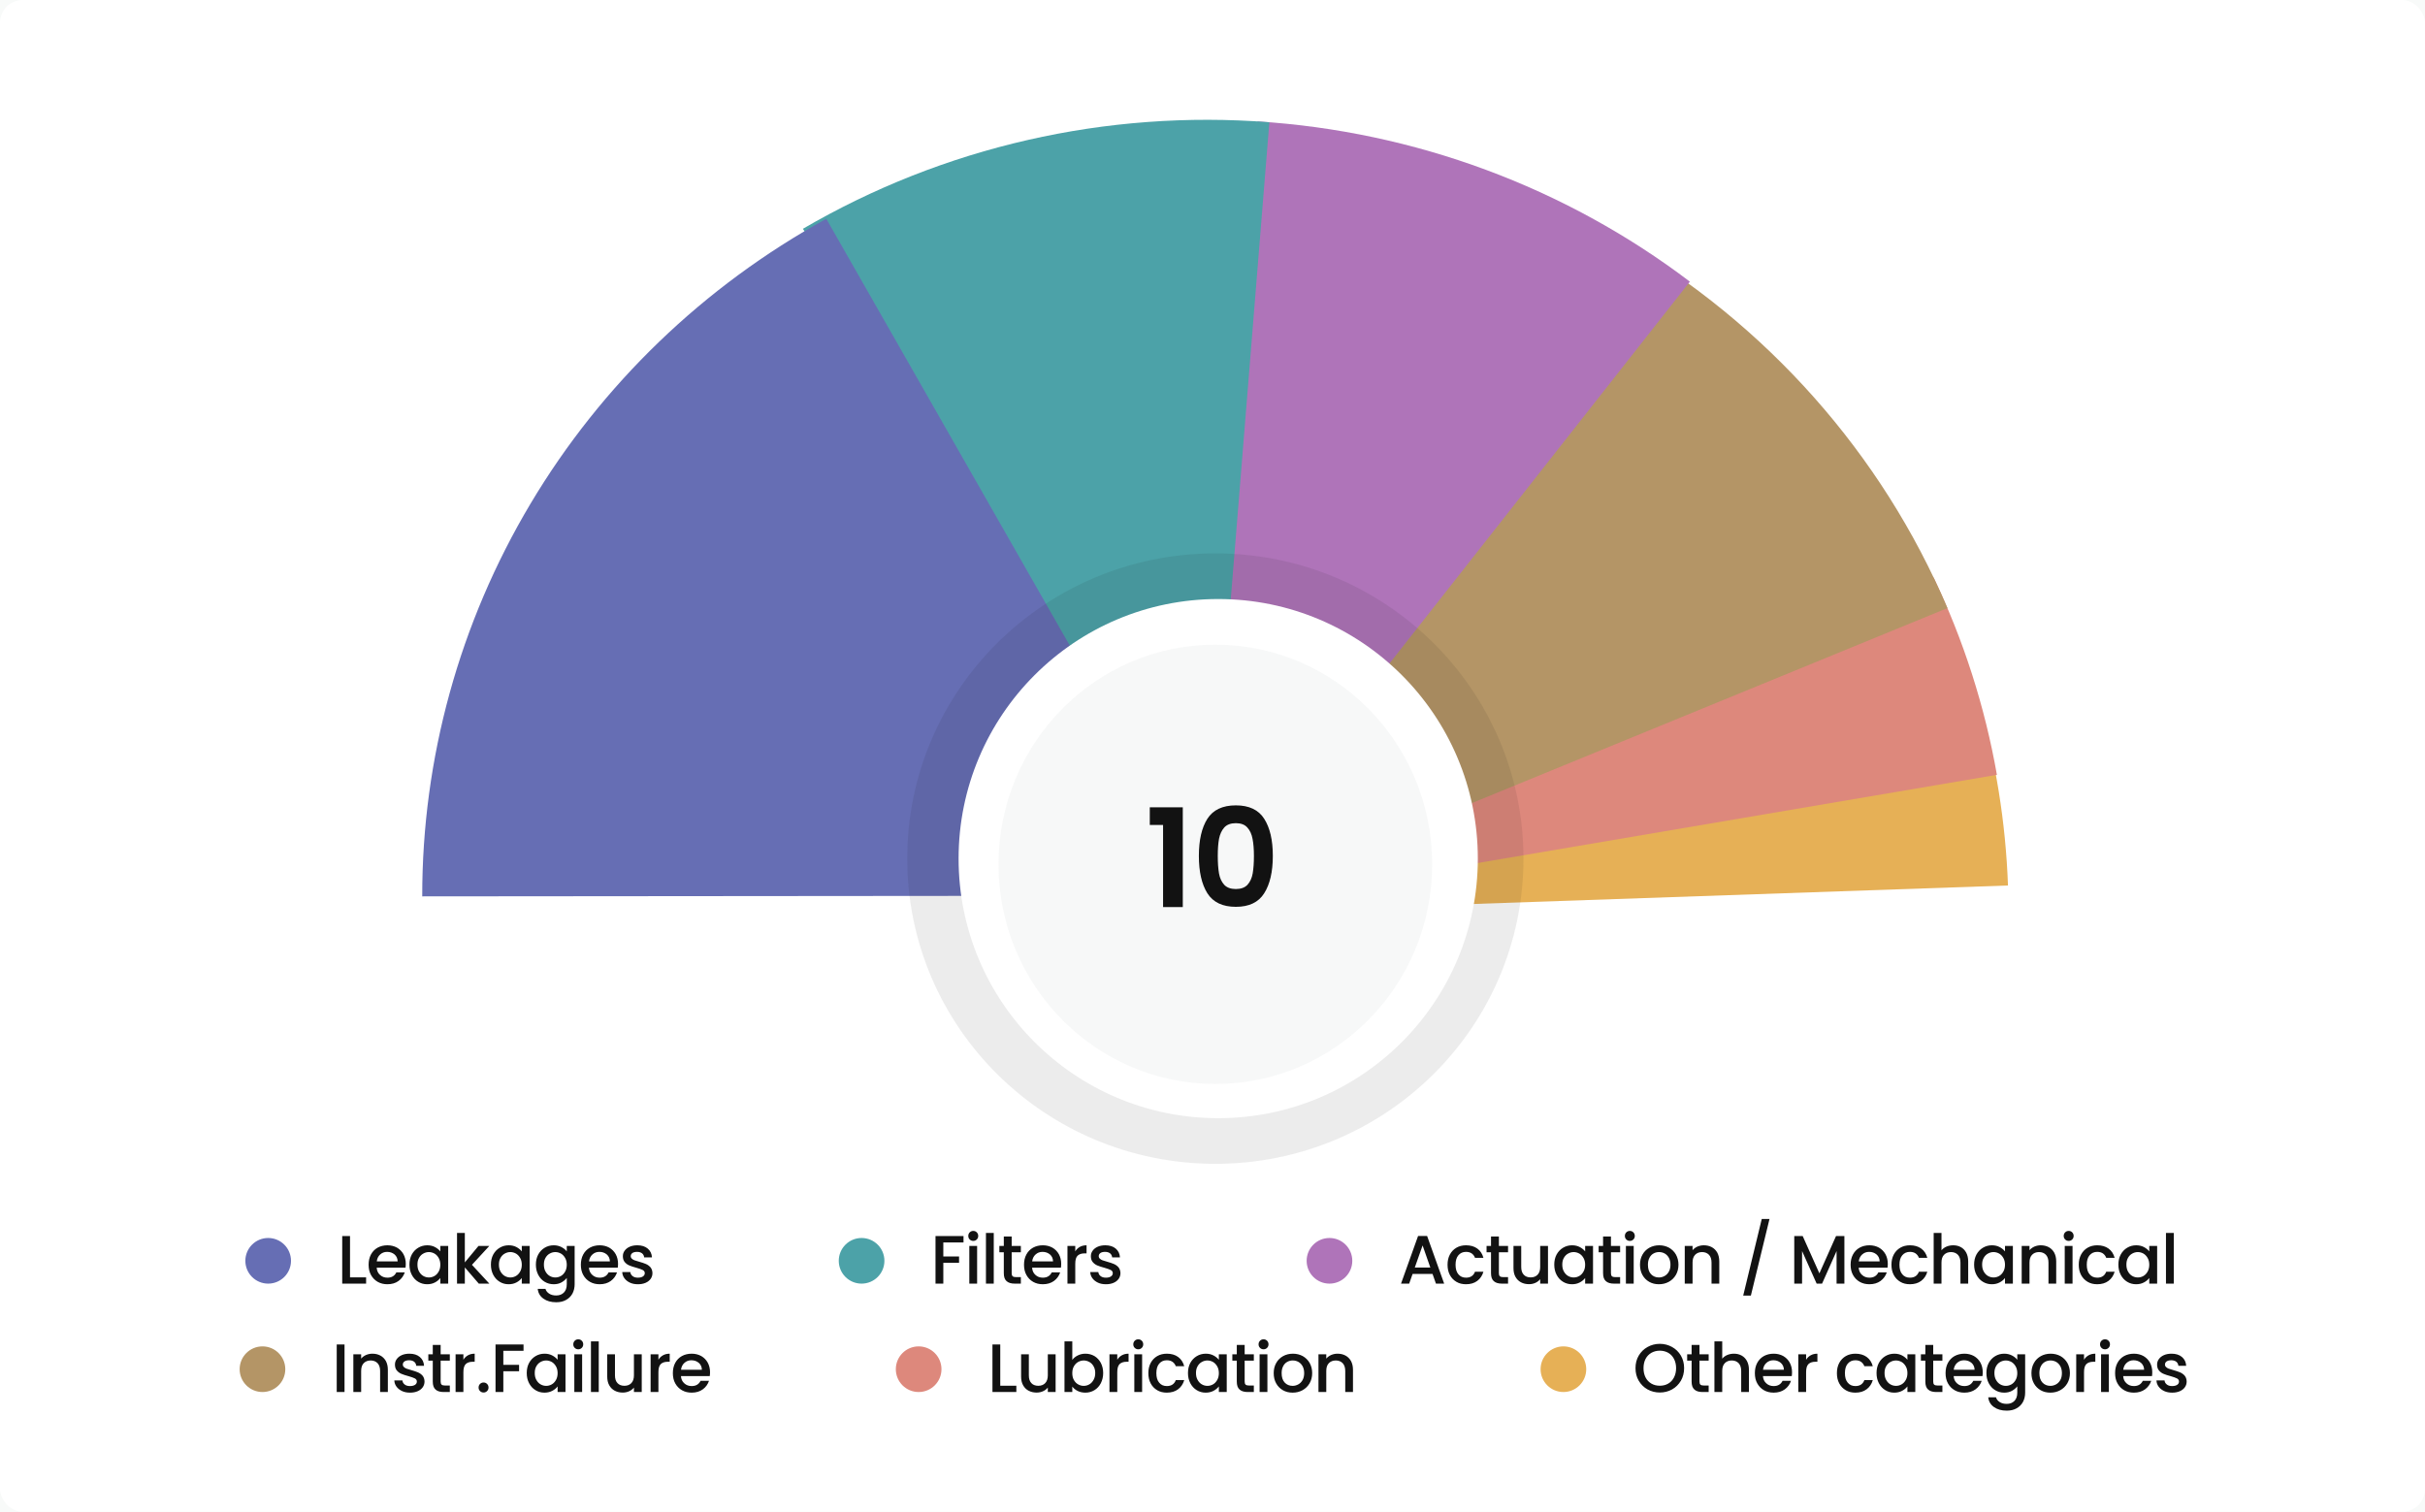 <svg width="425" height="265" viewBox="0 0 425 265" fill="none" xmlns="http://www.w3.org/2000/svg">
<rect width="425" height="265" fill="#F5F5F5"/>
<rect x="-13982" y="-3986" width="23840" height="13376" fill="#F8FAF9"/>
<rect width="425" height="265" rx="4" fill="white"/>
<circle cx="47" cy="221" r="4" fill="#666EB4"/>
<path d="M61.344 223.896H64.164V225H59.976V216.66H61.344V223.896ZM71.07 222.204H66.018C66.054 222.732 66.246 223.164 66.606 223.476C66.954 223.8 67.386 223.956 67.902 223.956C68.634 223.956 69.15 223.656 69.462 223.032H70.938C70.734 223.644 70.374 224.148 69.846 224.532C69.318 224.916 68.67 225.108 67.902 225.108C67.266 225.108 66.702 224.976 66.198 224.688C65.694 224.4 65.31 224.004 65.022 223.488C64.734 222.972 64.602 222.372 64.602 221.688C64.602 221.016 64.734 220.416 65.01 219.9C65.286 219.384 65.67 218.988 66.174 218.7C66.678 218.424 67.254 218.28 67.902 218.28C68.526 218.28 69.078 218.424 69.57 218.688C70.05 218.964 70.434 219.348 70.71 219.84C70.974 220.332 71.118 220.896 71.118 221.532C71.118 221.784 71.094 222.012 71.07 222.204ZM69.69 221.1C69.678 220.596 69.498 220.2 69.15 219.888C68.79 219.588 68.358 219.432 67.842 219.432C67.362 219.432 66.966 219.588 66.63 219.888C66.294 220.188 66.09 220.596 66.03 221.1H69.69ZM72.166 219.9C72.442 219.396 72.814 219 73.294 218.712C73.775 218.424 74.302 218.28 74.879 218.28C75.394 218.28 75.85 218.388 76.234 218.592C76.618 218.796 76.93 219.048 77.171 219.348V218.388H78.55V225H77.171V224.016C76.93 224.328 76.618 224.592 76.222 224.796C75.814 225.012 75.359 225.108 74.855 225.108C74.278 225.108 73.763 224.964 73.294 224.676C72.814 224.388 72.442 223.98 72.166 223.452C71.891 222.924 71.758 222.336 71.758 221.664C71.758 221.004 71.891 220.416 72.166 219.9ZM76.882 220.5C76.691 220.164 76.451 219.912 76.15 219.732C75.838 219.564 75.514 219.468 75.166 219.468C74.806 219.468 74.483 219.564 74.183 219.732C73.871 219.9 73.63 220.152 73.439 220.488C73.246 220.824 73.162 221.208 73.162 221.664C73.162 222.12 73.246 222.528 73.439 222.864C73.63 223.212 73.871 223.476 74.183 223.656C74.495 223.836 74.819 223.92 75.166 223.92C75.514 223.92 75.838 223.836 76.15 223.656C76.451 223.488 76.691 223.224 76.882 222.888C77.075 222.552 77.171 222.144 77.171 221.688C77.171 221.232 77.075 220.836 76.882 220.5ZM82.713 221.7L85.761 225H83.913L81.465 222.156V225H80.097V216.12H81.465V221.28L83.865 218.388H85.761L82.713 221.7ZM86.444 219.9C86.72 219.396 87.092 219 87.572 218.712C88.052 218.424 88.58 218.28 89.156 218.28C89.672 218.28 90.128 218.388 90.512 218.592C90.896 218.796 91.208 219.048 91.448 219.348V218.388H92.828V225H91.448V224.016C91.208 224.328 90.896 224.592 90.5 224.796C90.092 225.012 89.636 225.108 89.132 225.108C88.556 225.108 88.04 224.964 87.572 224.676C87.092 224.388 86.72 223.98 86.444 223.452C86.168 222.924 86.036 222.336 86.036 221.664C86.036 221.004 86.168 220.416 86.444 219.9ZM91.16 220.5C90.968 220.164 90.728 219.912 90.428 219.732C90.116 219.564 89.792 219.468 89.444 219.468C89.084 219.468 88.76 219.564 88.46 219.732C88.148 219.9 87.908 220.152 87.716 220.488C87.524 220.824 87.44 221.208 87.44 221.664C87.44 222.12 87.524 222.528 87.716 222.864C87.908 223.212 88.148 223.476 88.46 223.656C88.772 223.836 89.096 223.92 89.444 223.92C89.792 223.92 90.116 223.836 90.428 223.656C90.728 223.488 90.968 223.224 91.16 222.888C91.352 222.552 91.448 222.144 91.448 221.688C91.448 221.232 91.352 220.836 91.16 220.5ZM98.395 218.592C98.791 218.796 99.103 219.048 99.331 219.348V218.388H100.711V225.108C100.711 225.72 100.579 226.26 100.327 226.74C100.063 227.22 99.691 227.592 99.211 227.856C98.731 228.132 98.155 228.264 97.483 228.264C96.583 228.264 95.839 228.06 95.251 227.64C94.651 227.22 94.315 226.644 94.243 225.924H95.599C95.695 226.272 95.923 226.548 96.259 226.764C96.595 226.98 97.003 227.076 97.483 227.076C98.035 227.076 98.479 226.908 98.815 226.572C99.151 226.236 99.331 225.756 99.331 225.108V224.004C99.091 224.316 98.779 224.58 98.383 224.796C97.987 225.012 97.543 225.108 97.039 225.108C96.463 225.108 95.935 224.964 95.455 224.676C94.975 224.388 94.603 223.98 94.327 223.452C94.051 222.924 93.919 222.336 93.919 221.664C93.919 221.004 94.051 220.416 94.327 219.9C94.603 219.396 94.975 219 95.455 218.712C95.935 218.424 96.463 218.28 97.039 218.28C97.543 218.28 97.999 218.388 98.395 218.592ZM99.043 220.5C98.851 220.164 98.611 219.912 98.311 219.732C97.999 219.564 97.675 219.468 97.327 219.468C96.967 219.468 96.643 219.564 96.343 219.732C96.031 219.9 95.791 220.152 95.599 220.488C95.407 220.824 95.323 221.208 95.323 221.664C95.323 222.12 95.407 222.528 95.599 222.864C95.791 223.212 96.031 223.476 96.343 223.656C96.655 223.836 96.979 223.92 97.327 223.92C97.675 223.92 97.999 223.836 98.311 223.656C98.611 223.488 98.851 223.224 99.043 222.888C99.235 222.552 99.331 222.144 99.331 221.688C99.331 221.232 99.235 220.836 99.043 220.5ZM108.269 222.204H103.217C103.253 222.732 103.445 223.164 103.805 223.476C104.153 223.8 104.585 223.956 105.101 223.956C105.833 223.956 106.349 223.656 106.661 223.032H108.137C107.933 223.644 107.573 224.148 107.045 224.532C106.517 224.916 105.869 225.108 105.101 225.108C104.465 225.108 103.901 224.976 103.397 224.688C102.893 224.4 102.509 224.004 102.221 223.488C101.933 222.972 101.801 222.372 101.801 221.688C101.801 221.016 101.933 220.416 102.209 219.9C102.485 219.384 102.869 218.988 103.373 218.7C103.877 218.424 104.453 218.28 105.101 218.28C105.725 218.28 106.277 218.424 106.769 218.688C107.249 218.964 107.633 219.348 107.909 219.84C108.173 220.332 108.317 220.896 108.317 221.532C108.317 221.784 108.293 222.012 108.269 222.204ZM106.889 221.1C106.877 220.596 106.697 220.2 106.349 219.888C105.989 219.588 105.557 219.432 105.041 219.432C104.561 219.432 104.165 219.588 103.829 219.888C103.493 220.188 103.289 220.596 103.229 221.1H106.889ZM110.41 224.832C110.002 224.64 109.678 224.388 109.438 224.064C109.198 223.74 109.066 223.38 109.054 222.972H110.47C110.494 223.26 110.626 223.488 110.866 223.68C111.106 223.872 111.418 223.956 111.79 223.956C112.174 223.956 112.462 223.884 112.678 223.74C112.894 223.596 113.002 223.404 113.002 223.164C113.002 222.924 112.882 222.732 112.642 222.612C112.402 222.492 112.03 222.36 111.526 222.216C111.022 222.084 110.626 221.952 110.314 221.82C110.002 221.7 109.726 221.496 109.498 221.232C109.27 220.968 109.162 220.62 109.162 220.188C109.162 219.84 109.258 219.516 109.474 219.228C109.678 218.94 109.978 218.7 110.362 218.532C110.746 218.364 111.202 218.28 111.706 218.28C112.45 218.28 113.062 218.472 113.518 218.856C113.974 219.24 114.226 219.756 114.262 220.404H112.894C112.87 220.116 112.75 219.876 112.534 219.696C112.318 219.528 112.018 219.432 111.658 219.432C111.298 219.432 111.022 219.504 110.83 219.636C110.638 219.78 110.542 219.96 110.542 220.176C110.542 220.356 110.602 220.5 110.734 220.62C110.854 220.74 111.01 220.836 111.202 220.908C111.382 220.98 111.658 221.064 112.018 221.16C112.498 221.292 112.882 221.424 113.194 221.556C113.506 221.688 113.77 221.88 113.998 222.132C114.214 222.396 114.334 222.732 114.346 223.152C114.346 223.536 114.238 223.872 114.034 224.16C113.818 224.46 113.53 224.688 113.146 224.856C112.762 225.024 112.318 225.108 111.814 225.108C111.286 225.108 110.818 225.024 110.41 224.832Z" fill="#121212"/>
<circle cx="151" cy="221" r="4" fill="#4CA2A8"/>
<path d="M168.863 216.66V217.776H165.323V220.236H168.083V221.352H165.323V225H163.955V216.66H168.863ZM169.952 217.26C169.784 217.092 169.7 216.888 169.7 216.636C169.7 216.396 169.784 216.18 169.952 216.012C170.12 215.844 170.324 215.76 170.576 215.76C170.816 215.76 171.02 215.844 171.188 216.012C171.356 216.18 171.44 216.396 171.44 216.636C171.44 216.888 171.356 217.092 171.188 217.26C171.02 217.428 170.816 217.512 170.576 217.512C170.324 217.512 170.12 217.428 169.952 217.26ZM171.248 218.388V225H169.88V218.388H171.248ZM174.163 216.12V225H172.795V216.12H174.163ZM177.305 219.504V223.164C177.305 223.416 177.353 223.596 177.473 223.704C177.593 223.812 177.785 223.86 178.073 223.86H178.913V225H177.833C177.209 225 176.741 224.856 176.417 224.568C176.081 224.28 175.925 223.812 175.925 223.164V219.504H175.145V218.388H175.925V216.744H177.305V218.388H178.913V219.504H177.305ZM185.935 222.204H180.883C180.919 222.732 181.111 223.164 181.471 223.476C181.819 223.8 182.251 223.956 182.767 223.956C183.499 223.956 184.015 223.656 184.327 223.032H185.803C185.599 223.644 185.239 224.148 184.711 224.532C184.183 224.916 183.535 225.108 182.767 225.108C182.131 225.108 181.567 224.976 181.063 224.688C180.559 224.4 180.175 224.004 179.887 223.488C179.599 222.972 179.467 222.372 179.467 221.688C179.467 221.016 179.599 220.416 179.875 219.9C180.151 219.384 180.535 218.988 181.039 218.7C181.543 218.424 182.119 218.28 182.767 218.28C183.391 218.28 183.943 218.424 184.435 218.688C184.915 218.964 185.299 219.348 185.575 219.84C185.839 220.332 185.983 220.896 185.983 221.532C185.983 221.784 185.959 222.012 185.935 222.204ZM184.555 221.1C184.543 220.596 184.363 220.2 184.015 219.888C183.655 219.588 183.223 219.432 182.707 219.432C182.227 219.432 181.831 219.588 181.495 219.888C181.159 220.188 180.955 220.596 180.895 221.1H184.555ZM189.24 218.568C189.576 218.376 189.972 218.28 190.428 218.28V219.696H190.08C189.54 219.696 189.132 219.84 188.856 220.104C188.58 220.38 188.448 220.848 188.448 221.52V225H187.08V218.388H188.448V219.348C188.64 219.012 188.904 218.76 189.24 218.568ZM192.431 224.832C192.023 224.64 191.699 224.388 191.459 224.064C191.219 223.74 191.087 223.38 191.075 222.972H192.491C192.515 223.26 192.647 223.488 192.887 223.68C193.127 223.872 193.439 223.956 193.811 223.956C194.195 223.956 194.483 223.884 194.699 223.74C194.915 223.596 195.023 223.404 195.023 223.164C195.023 222.924 194.903 222.732 194.663 222.612C194.423 222.492 194.051 222.36 193.547 222.216C193.043 222.084 192.647 221.952 192.335 221.82C192.023 221.7 191.747 221.496 191.519 221.232C191.291 220.968 191.183 220.62 191.183 220.188C191.183 219.84 191.279 219.516 191.495 219.228C191.699 218.94 191.999 218.7 192.383 218.532C192.767 218.364 193.223 218.28 193.727 218.28C194.471 218.28 195.083 218.472 195.539 218.856C195.995 219.24 196.247 219.756 196.283 220.404H194.915C194.891 220.116 194.771 219.876 194.555 219.696C194.339 219.528 194.039 219.432 193.679 219.432C193.319 219.432 193.043 219.504 192.851 219.636C192.659 219.78 192.563 219.96 192.563 220.176C192.563 220.356 192.623 220.5 192.755 220.62C192.875 220.74 193.031 220.836 193.223 220.908C193.403 220.98 193.679 221.064 194.039 221.16C194.519 221.292 194.903 221.424 195.215 221.556C195.527 221.688 195.791 221.88 196.019 222.132C196.235 222.396 196.355 222.732 196.367 223.152C196.367 223.536 196.259 223.872 196.055 224.16C195.839 224.46 195.551 224.688 195.167 224.856C194.783 225.024 194.339 225.108 193.835 225.108C193.307 225.108 192.839 225.024 192.431 224.832Z" fill="#121212"/>
<circle cx="233" cy="221" r="4" fill="#AF74B9"/>
<path d="M251.061 223.296H247.569L246.969 225H245.541L248.529 216.648H250.113L253.101 225H251.661L251.061 223.296ZM250.677 222.18L249.321 218.304L247.953 222.18H250.677ZM254.102 219.9C254.378 219.384 254.762 218.988 255.254 218.7C255.734 218.424 256.298 218.28 256.934 218.28C257.726 218.28 258.386 218.472 258.914 218.856C259.442 219.24 259.79 219.78 259.982 220.476H258.506C258.386 220.152 258.194 219.9 257.93 219.708C257.666 219.528 257.33 219.432 256.934 219.432C256.37 219.432 255.926 219.636 255.59 220.032C255.254 220.428 255.098 220.98 255.098 221.688C255.098 222.408 255.254 222.96 255.59 223.356C255.926 223.764 256.37 223.956 256.934 223.956C257.726 223.956 258.242 223.608 258.506 222.912H259.982C259.79 223.584 259.43 224.124 258.902 224.52C258.374 224.916 257.714 225.108 256.934 225.108C256.298 225.108 255.734 224.976 255.254 224.688C254.762 224.4 254.378 224.004 254.102 223.488C253.826 222.972 253.694 222.372 253.694 221.688C253.694 221.016 253.826 220.416 254.102 219.9ZM262.691 219.504V223.164C262.691 223.416 262.739 223.596 262.859 223.704C262.979 223.812 263.171 223.86 263.459 223.86H264.299V225H263.219C262.595 225 262.127 224.856 261.803 224.568C261.467 224.28 261.311 223.812 261.311 223.164V219.504H260.531V218.388H261.311V216.744H262.691V218.388H264.299V219.504H262.691ZM271.298 218.388V225H269.93V224.22C269.714 224.496 269.426 224.712 269.078 224.868C268.73 225.024 268.358 225.096 267.974 225.096C267.446 225.096 266.978 224.988 266.57 224.772C266.162 224.556 265.838 224.244 265.598 223.812C265.358 223.392 265.25 222.876 265.25 222.276V218.388H266.606V222.072C266.606 222.672 266.75 223.128 267.05 223.44C267.338 223.752 267.746 223.908 268.262 223.908C268.766 223.908 269.174 223.752 269.474 223.44C269.774 223.128 269.93 222.672 269.93 222.072V218.388H271.298ZM272.805 219.9C273.081 219.396 273.453 219 273.933 218.712C274.413 218.424 274.941 218.28 275.517 218.28C276.033 218.28 276.489 218.388 276.873 218.592C277.257 218.796 277.569 219.048 277.809 219.348V218.388H279.189V225H277.809V224.016C277.569 224.328 277.257 224.592 276.861 224.796C276.453 225.012 275.997 225.108 275.493 225.108C274.917 225.108 274.401 224.964 273.933 224.676C273.453 224.388 273.081 223.98 272.805 223.452C272.529 222.924 272.397 222.336 272.397 221.664C272.397 221.004 272.529 220.416 272.805 219.9ZM277.521 220.5C277.329 220.164 277.089 219.912 276.789 219.732C276.477 219.564 276.153 219.468 275.805 219.468C275.445 219.468 275.121 219.564 274.821 219.732C274.509 219.9 274.269 220.152 274.077 220.488C273.885 220.824 273.801 221.208 273.801 221.664C273.801 222.12 273.885 222.528 274.077 222.864C274.269 223.212 274.509 223.476 274.821 223.656C275.133 223.836 275.457 223.92 275.805 223.92C276.153 223.92 276.477 223.836 276.789 223.656C277.089 223.488 277.329 223.224 277.521 222.888C277.713 222.552 277.809 222.144 277.809 221.688C277.809 221.232 277.713 220.836 277.521 220.5ZM282.332 219.504V223.164C282.332 223.416 282.38 223.596 282.5 223.704C282.62 223.812 282.812 223.86 283.1 223.86H283.94V225H282.86C282.236 225 281.768 224.856 281.444 224.568C281.108 224.28 280.952 223.812 280.952 223.164V219.504H280.172V218.388H280.952V216.744H282.332V218.388H283.94V219.504H282.332ZM285.023 217.26C284.855 217.092 284.771 216.888 284.771 216.636C284.771 216.396 284.855 216.18 285.023 216.012C285.191 215.844 285.395 215.76 285.647 215.76C285.887 215.76 286.091 215.844 286.259 216.012C286.427 216.18 286.511 216.396 286.511 216.636C286.511 216.888 286.427 217.092 286.259 217.26C286.091 217.428 285.887 217.512 285.647 217.512C285.395 217.512 285.191 217.428 285.023 217.26ZM286.319 218.388V225H284.951V218.388H286.319ZM289.041 224.688C288.537 224.4 288.141 224.004 287.853 223.488C287.565 222.972 287.421 222.372 287.421 221.688C287.421 221.016 287.565 220.428 287.865 219.9C288.153 219.384 288.561 218.988 289.077 218.7C289.581 218.424 290.157 218.28 290.793 218.28C291.417 218.28 291.993 218.424 292.509 218.7C293.013 218.988 293.421 219.384 293.721 219.9C294.009 220.428 294.165 221.016 294.165 221.688C294.165 222.36 294.009 222.96 293.709 223.476C293.397 224.004 292.989 224.4 292.461 224.688C291.933 224.976 291.357 225.108 290.733 225.108C290.109 225.108 289.545 224.976 289.041 224.688ZM291.717 223.668C292.029 223.5 292.281 223.248 292.473 222.912C292.665 222.576 292.761 222.168 292.761 221.688C292.761 221.208 292.665 220.812 292.485 220.476C292.293 220.14 292.053 219.888 291.753 219.72C291.441 219.552 291.117 219.468 290.769 219.468C290.409 219.468 290.085 219.552 289.785 219.72C289.485 219.888 289.245 220.14 289.077 220.476C288.897 220.812 288.813 221.208 288.813 221.688C288.813 222.408 288.993 222.96 289.353 223.344C289.713 223.728 290.181 223.92 290.733 223.92C291.081 223.92 291.405 223.836 291.717 223.668ZM299.995 218.604C300.403 218.82 300.727 219.144 300.967 219.564C301.195 219.996 301.315 220.5 301.315 221.1V225H299.959V221.304C299.959 220.716 299.803 220.26 299.515 219.948C299.215 219.636 298.807 219.468 298.303 219.468C297.787 219.468 297.379 219.636 297.079 219.948C296.779 220.26 296.635 220.716 296.635 221.304V225H295.267V218.388H296.635V219.144C296.851 218.88 297.139 218.664 297.487 218.508C297.835 218.364 298.207 218.28 298.603 218.28C299.119 218.28 299.587 218.388 299.995 218.604ZM310.117 213.672L306.853 227.1H305.509L308.761 213.672H310.117ZM323.243 216.66V225H321.875V219.288L319.331 225H318.383L315.827 219.288V225H314.459V216.66H315.935L318.863 223.2L321.779 216.66H323.243ZM330.803 222.204H325.751C325.787 222.732 325.979 223.164 326.339 223.476C326.687 223.8 327.119 223.956 327.635 223.956C328.367 223.956 328.883 223.656 329.195 223.032H330.671C330.467 223.644 330.107 224.148 329.579 224.532C329.051 224.916 328.403 225.108 327.635 225.108C326.999 225.108 326.435 224.976 325.931 224.688C325.427 224.4 325.043 224.004 324.755 223.488C324.467 222.972 324.335 222.372 324.335 221.688C324.335 221.016 324.467 220.416 324.743 219.9C325.019 219.384 325.403 218.988 325.907 218.7C326.411 218.424 326.987 218.28 327.635 218.28C328.259 218.28 328.811 218.424 329.303 218.688C329.783 218.964 330.167 219.348 330.443 219.84C330.707 220.332 330.851 220.896 330.851 221.532C330.851 221.784 330.827 222.012 330.803 222.204ZM329.423 221.1C329.411 220.596 329.231 220.2 328.883 219.888C328.523 219.588 328.091 219.432 327.575 219.432C327.095 219.432 326.699 219.588 326.363 219.888C326.027 220.188 325.823 220.596 325.763 221.1H329.423ZM331.899 219.9C332.175 219.384 332.559 218.988 333.051 218.7C333.531 218.424 334.095 218.28 334.731 218.28C335.523 218.28 336.183 218.472 336.711 218.856C337.239 219.24 337.587 219.78 337.779 220.476H336.303C336.183 220.152 335.991 219.9 335.727 219.708C335.463 219.528 335.127 219.432 334.731 219.432C334.167 219.432 333.723 219.636 333.387 220.032C333.051 220.428 332.895 220.98 332.895 221.688C332.895 222.408 333.051 222.96 333.387 223.356C333.723 223.764 334.167 223.956 334.731 223.956C335.523 223.956 336.039 223.608 336.303 222.912H337.779C337.587 223.584 337.227 224.124 336.699 224.52C336.171 224.916 335.511 225.108 334.731 225.108C334.095 225.108 333.531 224.976 333.051 224.688C332.559 224.4 332.175 224.004 331.899 223.488C331.623 222.972 331.491 222.372 331.491 221.688C331.491 221.016 331.623 220.416 331.899 219.9ZM343.656 218.604C344.052 218.82 344.364 219.144 344.592 219.564C344.82 219.996 344.94 220.5 344.94 221.1V225H343.584V221.304C343.584 220.716 343.428 220.26 343.14 219.948C342.84 219.636 342.432 219.468 341.928 219.468C341.412 219.468 341.004 219.636 340.704 219.948C340.404 220.26 340.26 220.716 340.26 221.304V225H338.892V216.12H340.26V219.156C340.488 218.88 340.776 218.664 341.136 218.508C341.496 218.364 341.88 218.28 342.312 218.28C342.816 218.28 343.26 218.388 343.656 218.604ZM346.387 219.9C346.663 219.396 347.035 219 347.515 218.712C347.995 218.424 348.523 218.28 349.099 218.28C349.615 218.28 350.071 218.388 350.455 218.592C350.839 218.796 351.151 219.048 351.391 219.348V218.388H352.771V225H351.391V224.016C351.151 224.328 350.839 224.592 350.443 224.796C350.035 225.012 349.579 225.108 349.075 225.108C348.499 225.108 347.983 224.964 347.515 224.676C347.035 224.388 346.663 223.98 346.387 223.452C346.111 222.924 345.979 222.336 345.979 221.664C345.979 221.004 346.111 220.416 346.387 219.9ZM351.103 220.5C350.911 220.164 350.671 219.912 350.371 219.732C350.059 219.564 349.735 219.468 349.387 219.468C349.027 219.468 348.703 219.564 348.403 219.732C348.091 219.9 347.851 220.152 347.659 220.488C347.467 220.824 347.383 221.208 347.383 221.664C347.383 222.12 347.467 222.528 347.659 222.864C347.851 223.212 348.091 223.476 348.403 223.656C348.715 223.836 349.039 223.92 349.387 223.92C349.735 223.92 350.059 223.836 350.371 223.656C350.671 223.488 350.911 223.224 351.103 222.888C351.295 222.552 351.391 222.144 351.391 221.688C351.391 221.232 351.295 220.836 351.103 220.5ZM359.046 218.604C359.454 218.82 359.778 219.144 360.018 219.564C360.246 219.996 360.366 220.5 360.366 221.1V225H359.01V221.304C359.01 220.716 358.854 220.26 358.566 219.948C358.266 219.636 357.858 219.468 357.354 219.468C356.838 219.468 356.43 219.636 356.13 219.948C355.83 220.26 355.686 220.716 355.686 221.304V225H354.318V218.388H355.686V219.144C355.902 218.88 356.19 218.664 356.538 218.508C356.886 218.364 357.258 218.28 357.654 218.28C358.17 218.28 358.638 218.388 359.046 218.604ZM361.933 217.26C361.765 217.092 361.681 216.888 361.681 216.636C361.681 216.396 361.765 216.18 361.933 216.012C362.101 215.844 362.305 215.76 362.557 215.76C362.797 215.76 363.001 215.844 363.169 216.012C363.337 216.18 363.421 216.396 363.421 216.636C363.421 216.888 363.337 217.092 363.169 217.26C363.001 217.428 362.797 217.512 362.557 217.512C362.305 217.512 362.101 217.428 361.933 217.26ZM363.229 218.388V225H361.861V218.388H363.229ZM364.727 219.9C365.003 219.384 365.387 218.988 365.879 218.7C366.359 218.424 366.923 218.28 367.559 218.28C368.351 218.28 369.011 218.472 369.539 218.856C370.067 219.24 370.415 219.78 370.607 220.476H369.131C369.011 220.152 368.819 219.9 368.555 219.708C368.291 219.528 367.955 219.432 367.559 219.432C366.995 219.432 366.551 219.636 366.215 220.032C365.879 220.428 365.723 220.98 365.723 221.688C365.723 222.408 365.879 222.96 366.215 223.356C366.551 223.764 366.995 223.956 367.559 223.956C368.351 223.956 368.867 223.608 369.131 222.912H370.607C370.415 223.584 370.055 224.124 369.527 224.52C368.999 224.916 368.339 225.108 367.559 225.108C366.923 225.108 366.359 224.976 365.879 224.688C365.387 224.4 365.003 224.004 364.727 223.488C364.451 222.972 364.319 222.372 364.319 221.688C364.319 221.016 364.451 220.416 364.727 219.9ZM371.672 219.9C371.948 219.396 372.32 219 372.8 218.712C373.28 218.424 373.808 218.28 374.384 218.28C374.9 218.28 375.356 218.388 375.74 218.592C376.124 218.796 376.436 219.048 376.676 219.348V218.388H378.056V225H376.676V224.016C376.436 224.328 376.124 224.592 375.728 224.796C375.32 225.012 374.864 225.108 374.36 225.108C373.784 225.108 373.268 224.964 372.8 224.676C372.32 224.388 371.948 223.98 371.672 223.452C371.396 222.924 371.264 222.336 371.264 221.664C371.264 221.004 371.396 220.416 371.672 219.9ZM376.388 220.5C376.196 220.164 375.956 219.912 375.656 219.732C375.344 219.564 375.02 219.468 374.672 219.468C374.312 219.468 373.988 219.564 373.688 219.732C373.376 219.9 373.136 220.152 372.944 220.488C372.752 220.824 372.668 221.208 372.668 221.664C372.668 222.12 372.752 222.528 372.944 222.864C373.136 223.212 373.376 223.476 373.688 223.656C374 223.836 374.324 223.92 374.672 223.92C375.02 223.92 375.344 223.836 375.656 223.656C375.956 223.488 376.196 223.224 376.388 222.888C376.58 222.552 376.676 222.144 376.676 221.688C376.676 221.232 376.58 220.836 376.388 220.5ZM380.971 216.12V225H379.603V216.12H380.971Z" fill="#121212"/>
<circle cx="46" cy="240" r="4" fill="#B49566"/>
<path d="M60.381 235.66V244H59.013V235.66H60.381ZM66.655 237.604C67.063 237.82 67.387 238.144 67.627 238.564C67.855 238.996 67.975 239.5 67.975 240.1V244H66.619V240.304C66.619 239.716 66.463 239.26 66.175 238.948C65.875 238.636 65.467 238.468 64.963 238.468C64.447 238.468 64.039 238.636 63.739 238.948C63.439 239.26 63.295 239.716 63.295 240.304V244H61.927V237.388H63.295V238.144C63.511 237.88 63.799 237.664 64.147 237.508C64.495 237.364 64.867 237.28 65.263 237.28C65.779 237.28 66.247 237.388 66.655 237.604ZM70.466 243.832C70.058 243.64 69.734 243.388 69.494 243.064C69.254 242.74 69.122 242.38 69.11 241.972H70.526C70.55 242.26 70.682 242.488 70.922 242.68C71.162 242.872 71.474 242.956 71.846 242.956C72.23 242.956 72.518 242.884 72.734 242.74C72.95 242.596 73.058 242.404 73.058 242.164C73.058 241.924 72.938 241.732 72.698 241.612C72.458 241.492 72.086 241.36 71.582 241.216C71.078 241.084 70.682 240.952 70.37 240.82C70.058 240.7 69.782 240.496 69.554 240.232C69.326 239.968 69.218 239.62 69.218 239.188C69.218 238.84 69.314 238.516 69.53 238.228C69.734 237.94 70.034 237.7 70.418 237.532C70.802 237.364 71.258 237.28 71.762 237.28C72.506 237.28 73.118 237.472 73.574 237.856C74.03 238.24 74.282 238.756 74.318 239.404H72.95C72.926 239.116 72.806 238.876 72.59 238.696C72.374 238.528 72.074 238.432 71.714 238.432C71.354 238.432 71.078 238.504 70.886 238.636C70.694 238.78 70.598 238.96 70.598 239.176C70.598 239.356 70.658 239.5 70.79 239.62C70.91 239.74 71.066 239.836 71.258 239.908C71.438 239.98 71.714 240.064 72.074 240.16C72.554 240.292 72.938 240.424 73.25 240.556C73.562 240.688 73.826 240.88 74.054 241.132C74.27 241.396 74.39 241.732 74.402 242.152C74.402 242.536 74.294 242.872 74.09 243.16C73.874 243.46 73.586 243.688 73.202 243.856C72.818 244.024 72.374 244.108 71.87 244.108C71.342 244.108 70.874 244.024 70.466 243.832ZM77.227 238.504V242.164C77.227 242.416 77.275 242.596 77.394 242.704C77.514 242.812 77.707 242.86 77.995 242.86H78.835V244H77.754C77.13 244 76.662 243.856 76.338 243.568C76.002 243.28 75.847 242.812 75.847 242.164V238.504H75.067V237.388H75.847V235.744H77.227V237.388H78.835V238.504H77.227ZM82.005 237.568C82.341 237.376 82.737 237.28 83.193 237.28V238.696H82.845C82.305 238.696 81.897 238.84 81.621 239.104C81.345 239.38 81.213 239.848 81.213 240.52V244H79.845V237.388H81.213V238.348C81.405 238.012 81.669 237.76 82.005 237.568ZM84.129 243.832C83.961 243.664 83.877 243.46 83.877 243.208C83.877 242.968 83.961 242.752 84.129 242.584C84.297 242.416 84.501 242.332 84.753 242.332C84.993 242.332 85.197 242.416 85.365 242.584C85.533 242.752 85.617 242.968 85.617 243.208C85.617 243.46 85.533 243.664 85.365 243.832C85.197 244 84.993 244.084 84.753 244.084C84.501 244.084 84.297 244 84.129 243.832ZM91.753 235.66V236.776H88.213V239.236H90.973V240.352H88.213V244H86.845V235.66H91.753ZM92.723 238.9C92.999 238.396 93.371 238 93.851 237.712C94.331 237.424 94.859 237.28 95.435 237.28C95.951 237.28 96.407 237.388 96.791 237.592C97.175 237.796 97.487 238.048 97.727 238.348V237.388H99.107V244H97.727V243.016C97.487 243.328 97.175 243.592 96.779 243.796C96.371 244.012 95.915 244.108 95.411 244.108C94.835 244.108 94.319 243.964 93.851 243.676C93.371 243.388 92.999 242.98 92.723 242.452C92.447 241.924 92.315 241.336 92.315 240.664C92.315 240.004 92.447 239.416 92.723 238.9ZM97.439 239.5C97.247 239.164 97.007 238.912 96.707 238.732C96.395 238.564 96.071 238.468 95.723 238.468C95.363 238.468 95.039 238.564 94.739 238.732C94.427 238.9 94.187 239.152 93.995 239.488C93.803 239.824 93.719 240.208 93.719 240.664C93.719 241.12 93.803 241.528 93.995 241.864C94.187 242.212 94.427 242.476 94.739 242.656C95.051 242.836 95.375 242.92 95.723 242.92C96.071 242.92 96.395 242.836 96.707 242.656C97.007 242.488 97.247 242.224 97.439 241.888C97.631 241.552 97.727 241.144 97.727 240.688C97.727 240.232 97.631 239.836 97.439 239.5ZM100.726 236.26C100.558 236.092 100.474 235.888 100.474 235.636C100.474 235.396 100.558 235.18 100.726 235.012C100.894 234.844 101.098 234.76 101.35 234.76C101.59 234.76 101.794 234.844 101.962 235.012C102.13 235.18 102.214 235.396 102.214 235.636C102.214 235.888 102.13 236.092 101.962 236.26C101.794 236.428 101.59 236.512 101.35 236.512C101.098 236.512 100.894 236.428 100.726 236.26ZM102.022 237.388V244H100.654V237.388H102.022ZM104.936 235.12V244H103.568V235.12H104.936ZM112.47 237.388V244H111.102V243.22C110.886 243.496 110.598 243.712 110.25 243.868C109.902 244.024 109.53 244.096 109.146 244.096C108.618 244.096 108.15 243.988 107.742 243.772C107.334 243.556 107.01 243.244 106.77 242.812C106.53 242.392 106.422 241.876 106.422 241.276V237.388H107.778V241.072C107.778 241.672 107.922 242.128 108.222 242.44C108.51 242.752 108.918 242.908 109.434 242.908C109.938 242.908 110.346 242.752 110.646 242.44C110.946 242.128 111.102 241.672 111.102 241.072V237.388H112.47ZM116.185 237.568C116.521 237.376 116.917 237.28 117.373 237.28V238.696H117.025C116.485 238.696 116.077 238.84 115.801 239.104C115.525 239.38 115.393 239.848 115.393 240.52V244H114.025V237.388H115.393V238.348C115.585 238.012 115.849 237.76 116.185 237.568ZM124.392 241.204H119.34C119.376 241.732 119.568 242.164 119.928 242.476C120.276 242.8 120.708 242.956 121.224 242.956C121.956 242.956 122.472 242.656 122.784 242.032H124.26C124.056 242.644 123.696 243.148 123.168 243.532C122.64 243.916 121.992 244.108 121.224 244.108C120.588 244.108 120.024 243.976 119.52 243.688C119.016 243.4 118.632 243.004 118.344 242.488C118.056 241.972 117.924 241.372 117.924 240.688C117.924 240.016 118.056 239.416 118.332 238.9C118.608 238.384 118.992 237.988 119.496 237.7C120 237.424 120.576 237.28 121.224 237.28C121.848 237.28 122.4 237.424 122.892 237.688C123.372 237.964 123.756 238.348 124.032 238.84C124.296 239.332 124.44 239.896 124.44 240.532C124.44 240.784 124.416 241.012 124.392 241.204ZM123.012 240.1C123 239.596 122.82 239.2 122.472 238.888C122.112 238.588 121.68 238.432 121.164 238.432C120.684 238.432 120.288 238.588 119.952 238.888C119.616 239.188 119.412 239.596 119.352 240.1H123.012Z" fill="#121212"/>
<circle cx="161" cy="240" r="4" fill="#DD887C"/>
<path d="M175.303 242.896H178.123V244H173.935V235.66H175.303V242.896ZM185.005 237.388V244H183.637V243.22C183.421 243.496 183.133 243.712 182.785 243.868C182.437 244.024 182.065 244.096 181.681 244.096C181.153 244.096 180.685 243.988 180.277 243.772C179.869 243.556 179.545 243.244 179.305 242.812C179.065 242.392 178.957 241.876 178.957 241.276V237.388H180.313V241.072C180.313 241.672 180.457 242.128 180.757 242.44C181.045 242.752 181.453 242.908 181.969 242.908C182.473 242.908 182.881 242.752 183.181 242.44C183.481 242.128 183.637 241.672 183.637 241.072V237.388H185.005ZM188.876 237.592C189.284 237.388 189.728 237.28 190.232 237.28C190.808 237.28 191.336 237.424 191.816 237.7C192.284 237.988 192.656 238.384 192.932 238.9C193.196 239.416 193.34 240.004 193.34 240.664C193.34 241.336 193.196 241.924 192.932 242.452C192.656 242.98 192.284 243.388 191.804 243.676C191.324 243.964 190.808 244.108 190.232 244.108C189.716 244.108 189.26 244.012 188.864 243.808C188.468 243.616 188.156 243.352 187.928 243.04V244H186.56V235.12H187.928V238.372C188.156 238.06 188.468 237.796 188.876 237.592ZM191.66 239.488C191.468 239.152 191.228 238.9 190.916 238.732C190.604 238.564 190.28 238.468 189.932 238.468C189.584 238.468 189.26 238.564 188.948 238.732C188.636 238.912 188.396 239.164 188.204 239.5C188.012 239.836 187.928 240.232 187.928 240.688C187.928 241.144 188.012 241.552 188.204 241.888C188.396 242.224 188.636 242.488 188.948 242.656C189.26 242.836 189.584 242.92 189.932 242.92C190.28 242.92 190.604 242.836 190.916 242.656C191.228 242.476 191.468 242.212 191.66 241.864C191.852 241.528 191.948 241.12 191.948 240.664C191.948 240.208 191.852 239.824 191.66 239.488ZM196.603 237.568C196.939 237.376 197.335 237.28 197.791 237.28V238.696H197.443C196.903 238.696 196.495 238.84 196.219 239.104C195.943 239.38 195.811 239.848 195.811 240.52V244H194.443V237.388H195.811V238.348C196.003 238.012 196.267 237.76 196.603 237.568ZM198.87 236.26C198.702 236.092 198.618 235.888 198.618 235.636C198.618 235.396 198.702 235.18 198.87 235.012C199.038 234.844 199.242 234.76 199.494 234.76C199.734 234.76 199.938 234.844 200.106 235.012C200.274 235.18 200.358 235.396 200.358 235.636C200.358 235.888 200.274 236.092 200.106 236.26C199.938 236.428 199.734 236.512 199.494 236.512C199.242 236.512 199.038 236.428 198.87 236.26ZM200.166 237.388V244H198.798V237.388H200.166ZM201.665 238.9C201.941 238.384 202.325 237.988 202.817 237.7C203.297 237.424 203.861 237.28 204.497 237.28C205.289 237.28 205.949 237.472 206.477 237.856C207.005 238.24 207.353 238.78 207.545 239.476H206.069C205.949 239.152 205.757 238.9 205.493 238.708C205.229 238.528 204.893 238.432 204.497 238.432C203.933 238.432 203.489 238.636 203.153 239.032C202.817 239.428 202.661 239.98 202.661 240.688C202.661 241.408 202.817 241.96 203.153 242.356C203.489 242.764 203.933 242.956 204.497 242.956C205.289 242.956 205.805 242.608 206.069 241.912H207.545C207.353 242.584 206.993 243.124 206.465 243.52C205.937 243.916 205.277 244.108 204.497 244.108C203.861 244.108 203.297 243.976 202.817 243.688C202.325 243.4 201.941 243.004 201.665 242.488C201.389 241.972 201.257 241.372 201.257 240.688C201.257 240.016 201.389 239.416 201.665 238.9ZM208.61 238.9C208.886 238.396 209.258 238 209.738 237.712C210.218 237.424 210.746 237.28 211.322 237.28C211.838 237.28 212.294 237.388 212.678 237.592C213.062 237.796 213.374 238.048 213.614 238.348V237.388H214.994V244H213.614V243.016C213.374 243.328 213.062 243.592 212.666 243.796C212.258 244.012 211.802 244.108 211.298 244.108C210.722 244.108 210.206 243.964 209.738 243.676C209.258 243.388 208.886 242.98 208.61 242.452C208.334 241.924 208.202 241.336 208.202 240.664C208.202 240.004 208.334 239.416 208.61 238.9ZM213.326 239.5C213.134 239.164 212.894 238.912 212.594 238.732C212.282 238.564 211.958 238.468 211.61 238.468C211.25 238.468 210.926 238.564 210.626 238.732C210.314 238.9 210.074 239.152 209.882 239.488C209.69 239.824 209.606 240.208 209.606 240.664C209.606 241.12 209.69 241.528 209.882 241.864C210.074 242.212 210.314 242.476 210.626 242.656C210.938 242.836 211.262 242.92 211.61 242.92C211.958 242.92 212.282 242.836 212.594 242.656C212.894 242.488 213.134 242.224 213.326 241.888C213.518 241.552 213.614 241.144 213.614 240.688C213.614 240.232 213.518 239.836 213.326 239.5ZM218.137 238.504V242.164C218.137 242.416 218.185 242.596 218.305 242.704C218.425 242.812 218.617 242.86 218.905 242.86H219.745V244H218.665C218.041 244 217.573 243.856 217.249 243.568C216.913 243.28 216.757 242.812 216.757 242.164V238.504H215.977V237.388H216.757V235.744H218.137V237.388H219.745V238.504H218.137ZM220.827 236.26C220.659 236.092 220.575 235.888 220.575 235.636C220.575 235.396 220.659 235.18 220.827 235.012C220.995 234.844 221.199 234.76 221.451 234.76C221.691 234.76 221.895 234.844 222.063 235.012C222.231 235.18 222.315 235.396 222.315 235.636C222.315 235.888 222.231 236.092 222.063 236.26C221.895 236.428 221.691 236.512 221.451 236.512C221.199 236.512 220.995 236.428 220.827 236.26ZM222.123 237.388V244H220.755V237.388H222.123ZM224.846 243.688C224.342 243.4 223.946 243.004 223.658 242.488C223.37 241.972 223.226 241.372 223.226 240.688C223.226 240.016 223.37 239.428 223.67 238.9C223.958 238.384 224.366 237.988 224.882 237.7C225.386 237.424 225.962 237.28 226.598 237.28C227.222 237.28 227.798 237.424 228.314 237.7C228.818 237.988 229.226 238.384 229.526 238.9C229.814 239.428 229.97 240.016 229.97 240.688C229.97 241.36 229.814 241.96 229.514 242.476C229.202 243.004 228.794 243.4 228.266 243.688C227.738 243.976 227.162 244.108 226.538 244.108C225.914 244.108 225.35 243.976 224.846 243.688ZM227.522 242.668C227.834 242.5 228.086 242.248 228.278 241.912C228.47 241.576 228.566 241.168 228.566 240.688C228.566 240.208 228.47 239.812 228.29 239.476C228.098 239.14 227.858 238.888 227.558 238.72C227.246 238.552 226.922 238.468 226.574 238.468C226.214 238.468 225.89 238.552 225.59 238.72C225.29 238.888 225.05 239.14 224.882 239.476C224.702 239.812 224.618 240.208 224.618 240.688C224.618 241.408 224.798 241.96 225.158 242.344C225.518 242.728 225.986 242.92 226.538 242.92C226.886 242.92 227.21 242.836 227.522 242.668ZM235.8 237.604C236.208 237.82 236.532 238.144 236.772 238.564C237 238.996 237.12 239.5 237.12 240.1V244H235.764V240.304C235.764 239.716 235.608 239.26 235.32 238.948C235.02 238.636 234.612 238.468 234.108 238.468C233.592 238.468 233.184 238.636 232.884 238.948C232.584 239.26 232.44 239.716 232.44 240.304V244H231.072V237.388H232.44V238.144C232.656 237.88 232.944 237.664 233.292 237.508C233.64 237.364 234.012 237.28 234.408 237.28C234.924 237.28 235.392 237.388 235.8 237.604Z" fill="#121212"/>
<circle cx="274" cy="240" r="4" fill="#E6B056"/>
<path d="M288.747 243.544C288.099 243.184 287.583 242.668 287.199 242.02C286.815 241.372 286.635 240.628 286.635 239.812C286.635 238.996 286.815 238.264 287.199 237.616C287.583 236.968 288.099 236.464 288.747 236.104C289.395 235.744 290.115 235.552 290.895 235.552C291.675 235.552 292.395 235.744 293.043 236.104C293.691 236.464 294.207 236.968 294.591 237.616C294.963 238.264 295.155 238.996 295.155 239.812C295.155 240.628 294.963 241.372 294.591 242.02C294.207 242.668 293.691 243.184 293.043 243.544C292.395 243.904 291.675 244.084 290.895 244.084C290.115 244.084 289.395 243.904 288.747 243.544ZM292.371 242.524C292.803 242.272 293.139 241.912 293.379 241.444C293.619 240.976 293.751 240.436 293.751 239.812C293.751 239.2 293.619 238.66 293.379 238.192C293.139 237.736 292.803 237.376 292.371 237.124C291.939 236.884 291.447 236.752 290.895 236.752C290.343 236.752 289.851 236.884 289.419 237.124C288.987 237.376 288.639 237.736 288.399 238.192C288.159 238.66 288.039 239.2 288.039 239.812C288.039 240.436 288.159 240.976 288.399 241.444C288.639 241.912 288.987 242.272 289.419 242.524C289.851 242.776 290.343 242.896 290.895 242.896C291.447 242.896 291.939 242.776 292.371 242.524ZM297.848 238.504V242.164C297.848 242.416 297.896 242.596 298.016 242.704C298.136 242.812 298.328 242.86 298.616 242.86H299.456V244H298.376C297.752 244 297.284 243.856 296.96 243.568C296.624 243.28 296.468 242.812 296.468 242.164V238.504H295.688V237.388H296.468V235.744H297.848V237.388H299.456V238.504H297.848ZM305.23 237.604C305.626 237.82 305.938 238.144 306.166 238.564C306.394 238.996 306.514 239.5 306.514 240.1V244H305.158V240.304C305.158 239.716 305.002 239.26 304.714 238.948C304.414 238.636 304.006 238.468 303.502 238.468C302.986 238.468 302.578 238.636 302.278 238.948C301.978 239.26 301.834 239.716 301.834 240.304V244H300.466V235.12H301.834V238.156C302.062 237.88 302.35 237.664 302.71 237.508C303.07 237.364 303.454 237.28 303.886 237.28C304.39 237.28 304.834 237.388 305.23 237.604ZM314.021 241.204H308.969C309.005 241.732 309.197 242.164 309.557 242.476C309.905 242.8 310.337 242.956 310.853 242.956C311.585 242.956 312.101 242.656 312.413 242.032H313.889C313.685 242.644 313.325 243.148 312.797 243.532C312.269 243.916 311.621 244.108 310.853 244.108C310.217 244.108 309.653 243.976 309.149 243.688C308.645 243.4 308.261 243.004 307.973 242.488C307.685 241.972 307.553 241.372 307.553 240.688C307.553 240.016 307.685 239.416 307.961 238.9C308.237 238.384 308.621 237.988 309.125 237.7C309.629 237.424 310.205 237.28 310.853 237.28C311.477 237.28 312.029 237.424 312.521 237.688C313.001 237.964 313.385 238.348 313.661 238.84C313.925 239.332 314.069 239.896 314.069 240.532C314.069 240.784 314.045 241.012 314.021 241.204ZM312.641 240.1C312.629 239.596 312.449 239.2 312.101 238.888C311.741 238.588 311.309 238.432 310.793 238.432C310.313 238.432 309.917 238.588 309.581 238.888C309.245 239.188 309.041 239.596 308.981 240.1H312.641ZM317.326 237.568C317.662 237.376 318.058 237.28 318.514 237.28V238.696H318.166C317.626 238.696 317.218 238.84 316.942 239.104C316.666 239.38 316.534 239.848 316.534 240.52V244H315.166V237.388H316.534V238.348C316.726 238.012 316.99 237.76 317.326 237.568ZM322.34 238.9C322.616 238.384 323 237.988 323.492 237.7C323.972 237.424 324.536 237.28 325.172 237.28C325.964 237.28 326.624 237.472 327.152 237.856C327.68 238.24 328.028 238.78 328.22 239.476H326.744C326.624 239.152 326.432 238.9 326.168 238.708C325.904 238.528 325.568 238.432 325.172 238.432C324.608 238.432 324.164 238.636 323.828 239.032C323.492 239.428 323.336 239.98 323.336 240.688C323.336 241.408 323.492 241.96 323.828 242.356C324.164 242.764 324.608 242.956 325.172 242.956C325.964 242.956 326.48 242.608 326.744 241.912H328.22C328.028 242.584 327.668 243.124 327.14 243.52C326.612 243.916 325.952 244.108 325.172 244.108C324.536 244.108 323.972 243.976 323.492 243.688C323 243.4 322.616 243.004 322.34 242.488C322.064 241.972 321.932 241.372 321.932 240.688C321.932 240.016 322.064 239.416 322.34 238.9ZM329.286 238.9C329.562 238.396 329.934 238 330.414 237.712C330.894 237.424 331.422 237.28 331.998 237.28C332.514 237.28 332.97 237.388 333.354 237.592C333.738 237.796 334.05 238.048 334.29 238.348V237.388H335.67V244H334.29V243.016C334.05 243.328 333.738 243.592 333.342 243.796C332.934 244.012 332.478 244.108 331.974 244.108C331.398 244.108 330.882 243.964 330.414 243.676C329.934 243.388 329.562 242.98 329.286 242.452C329.01 241.924 328.878 241.336 328.878 240.664C328.878 240.004 329.01 239.416 329.286 238.9ZM334.002 239.5C333.81 239.164 333.57 238.912 333.27 238.732C332.958 238.564 332.634 238.468 332.286 238.468C331.926 238.468 331.602 238.564 331.302 238.732C330.99 238.9 330.75 239.152 330.558 239.488C330.366 239.824 330.282 240.208 330.282 240.664C330.282 241.12 330.366 241.528 330.558 241.864C330.75 242.212 330.99 242.476 331.302 242.656C331.614 242.836 331.938 242.92 332.286 242.92C332.634 242.92 332.958 242.836 333.27 242.656C333.57 242.488 333.81 242.224 334.002 241.888C334.194 241.552 334.29 241.144 334.29 240.688C334.29 240.232 334.194 239.836 334.002 239.5ZM338.812 238.504V242.164C338.812 242.416 338.86 242.596 338.98 242.704C339.1 242.812 339.292 242.86 339.58 242.86H340.42V244H339.34C338.716 244 338.248 243.856 337.924 243.568C337.588 243.28 337.432 242.812 337.432 242.164V238.504H336.652V237.388H337.432V235.744H338.812V237.388H340.42V238.504H338.812ZM347.443 241.204H342.391C342.427 241.732 342.619 242.164 342.979 242.476C343.327 242.8 343.759 242.956 344.275 242.956C345.007 242.956 345.523 242.656 345.835 242.032H347.311C347.107 242.644 346.747 243.148 346.219 243.532C345.691 243.916 345.043 244.108 344.275 244.108C343.639 244.108 343.075 243.976 342.571 243.688C342.067 243.4 341.683 243.004 341.395 242.488C341.107 241.972 340.975 241.372 340.975 240.688C340.975 240.016 341.107 239.416 341.383 238.9C341.659 238.384 342.043 237.988 342.547 237.7C343.051 237.424 343.627 237.28 344.275 237.28C344.899 237.28 345.451 237.424 345.943 237.688C346.423 237.964 346.807 238.348 347.083 238.84C347.347 239.332 347.491 239.896 347.491 240.532C347.491 240.784 347.467 241.012 347.443 241.204ZM346.063 240.1C346.051 239.596 345.871 239.2 345.523 238.888C345.163 238.588 344.731 238.432 344.215 238.432C343.735 238.432 343.339 238.588 343.003 238.888C342.667 239.188 342.463 239.596 342.403 240.1H346.063ZM352.608 237.592C353.004 237.796 353.316 238.048 353.544 238.348V237.388H354.924V244.108C354.924 244.72 354.792 245.26 354.54 245.74C354.276 246.22 353.904 246.592 353.424 246.856C352.944 247.132 352.368 247.264 351.696 247.264C350.796 247.264 350.052 247.06 349.464 246.64C348.864 246.22 348.528 245.644 348.456 244.924H349.812C349.908 245.272 350.136 245.548 350.472 245.764C350.808 245.98 351.215 246.076 351.696 246.076C352.248 246.076 352.692 245.908 353.028 245.572C353.364 245.236 353.544 244.756 353.544 244.108V243.004C353.304 243.316 352.992 243.58 352.596 243.796C352.2 244.012 351.756 244.108 351.252 244.108C350.676 244.108 350.148 243.964 349.668 243.676C349.188 243.388 348.816 242.98 348.54 242.452C348.264 241.924 348.132 241.336 348.132 240.664C348.132 240.004 348.264 239.416 348.54 238.9C348.816 238.396 349.188 238 349.668 237.712C350.148 237.424 350.676 237.28 351.252 237.28C351.756 237.28 352.212 237.388 352.608 237.592ZM353.256 239.5C353.064 239.164 352.824 238.912 352.524 238.732C352.212 238.564 351.888 238.468 351.54 238.468C351.18 238.468 350.855 238.564 350.556 238.732C350.244 238.9 350.004 239.152 349.812 239.488C349.62 239.824 349.536 240.208 349.536 240.664C349.536 241.12 349.62 241.528 349.812 241.864C350.004 242.212 350.244 242.476 350.556 242.656C350.868 242.836 351.192 242.92 351.54 242.92C351.888 242.92 352.212 242.836 352.524 242.656C352.824 242.488 353.064 242.224 353.256 241.888C353.448 241.552 353.544 241.144 353.544 240.688C353.544 240.232 353.448 239.836 353.256 239.5ZM357.646 243.688C357.142 243.4 356.746 243.004 356.458 242.488C356.17 241.972 356.026 241.372 356.026 240.688C356.026 240.016 356.17 239.428 356.47 238.9C356.758 238.384 357.166 237.988 357.682 237.7C358.186 237.424 358.762 237.28 359.398 237.28C360.022 237.28 360.598 237.424 361.114 237.7C361.618 237.988 362.026 238.384 362.326 238.9C362.614 239.428 362.77 240.016 362.77 240.688C362.77 241.36 362.614 241.96 362.314 242.476C362.002 243.004 361.594 243.4 361.066 243.688C360.538 243.976 359.962 244.108 359.338 244.108C358.714 244.108 358.15 243.976 357.646 243.688ZM360.322 242.668C360.634 242.5 360.886 242.248 361.078 241.912C361.27 241.576 361.366 241.168 361.366 240.688C361.366 240.208 361.27 239.812 361.09 239.476C360.898 239.14 360.658 238.888 360.358 238.72C360.046 238.552 359.722 238.468 359.374 238.468C359.014 238.468 358.69 238.552 358.39 238.72C358.09 238.888 357.85 239.14 357.682 239.476C357.502 239.812 357.418 240.208 357.418 240.688C357.418 241.408 357.598 241.96 357.958 242.344C358.318 242.728 358.786 242.92 359.338 242.92C359.686 242.92 360.01 242.836 360.322 242.668ZM366.033 237.568C366.369 237.376 366.765 237.28 367.221 237.28V238.696H366.873C366.333 238.696 365.925 238.84 365.649 239.104C365.373 239.38 365.241 239.848 365.241 240.52V244H363.873V237.388H365.241V238.348C365.433 238.012 365.697 237.76 366.033 237.568ZM368.3 236.26C368.132 236.092 368.048 235.888 368.048 235.636C368.048 235.396 368.132 235.18 368.3 235.012C368.468 234.844 368.672 234.76 368.924 234.76C369.164 234.76 369.368 234.844 369.536 235.012C369.704 235.18 369.788 235.396 369.788 235.636C369.788 235.888 369.704 236.092 369.536 236.26C369.368 236.428 369.164 236.512 368.924 236.512C368.672 236.512 368.468 236.428 368.3 236.26ZM369.596 237.388V244H368.228V237.388H369.596ZM377.154 241.204H372.102C372.138 241.732 372.33 242.164 372.69 242.476C373.038 242.8 373.47 242.956 373.986 242.956C374.718 242.956 375.234 242.656 375.546 242.032H377.022C376.818 242.644 376.458 243.148 375.93 243.532C375.402 243.916 374.754 244.108 373.986 244.108C373.35 244.108 372.786 243.976 372.282 243.688C371.778 243.4 371.394 243.004 371.106 242.488C370.818 241.972 370.686 241.372 370.686 240.688C370.686 240.016 370.818 239.416 371.094 238.9C371.37 238.384 371.754 237.988 372.258 237.7C372.762 237.424 373.338 237.28 373.986 237.28C374.61 237.28 375.162 237.424 375.654 237.688C376.134 237.964 376.518 238.348 376.794 238.84C377.058 239.332 377.202 239.896 377.202 240.532C377.202 240.784 377.178 241.012 377.154 241.204ZM375.774 240.1C375.762 239.596 375.582 239.2 375.234 238.888C374.874 238.588 374.442 238.432 373.926 238.432C373.446 238.432 373.05 238.588 372.714 238.888C372.378 239.188 372.174 239.596 372.114 240.1H375.774ZM379.294 243.832C378.886 243.64 378.562 243.388 378.322 243.064C378.082 242.74 377.95 242.38 377.938 241.972H379.354C379.378 242.26 379.51 242.488 379.75 242.68C379.99 242.872 380.302 242.956 380.674 242.956C381.058 242.956 381.346 242.884 381.562 242.74C381.778 242.596 381.886 242.404 381.886 242.164C381.886 241.924 381.766 241.732 381.526 241.612C381.286 241.492 380.914 241.36 380.41 241.216C379.906 241.084 379.51 240.952 379.198 240.82C378.886 240.7 378.61 240.496 378.382 240.232C378.154 239.968 378.046 239.62 378.046 239.188C378.046 238.84 378.142 238.516 378.358 238.228C378.562 237.94 378.862 237.7 379.246 237.532C379.63 237.364 380.086 237.28 380.59 237.28C381.334 237.28 381.946 237.472 382.402 237.856C382.858 238.24 383.11 238.756 383.146 239.404H381.778C381.754 239.116 381.634 238.876 381.418 238.696C381.202 238.528 380.902 238.432 380.542 238.432C380.182 238.432 379.906 238.504 379.714 238.636C379.522 238.78 379.426 238.96 379.426 239.176C379.426 239.356 379.486 239.5 379.618 239.62C379.738 239.74 379.894 239.836 380.086 239.908C380.266 239.98 380.542 240.064 380.902 240.16C381.382 240.292 381.766 240.424 382.078 240.556C382.39 240.688 382.654 240.88 382.882 241.132C383.098 241.396 383.218 241.732 383.23 242.152C383.23 242.536 383.122 242.872 382.918 243.16C382.702 243.46 382.414 243.688 382.03 243.856C381.646 244.024 381.202 244.108 380.698 244.108C380.17 244.108 379.702 244.024 379.294 243.832Z" fill="#121212"/>
<path d="M351.914 155.213C351.518 144.161 349.75 133.197 346.65 122.566L213.5 160L351.914 155.213Z" fill="#E6B056"/>
<path d="M349.973 135.815C347.865 123.851 344.134 112.218 338.882 101.226L213.5 159L349.973 135.815Z" fill="#DD887C"/>
<path d="M341.303 106.59C329.787 79.514 309.662 56.821 283.933 41.899L213.5 159L341.303 106.59Z" fill="#B49566"/>
<path d="M296.161 49.367C274.317 32.8 247.93 23.019 220.386 21.28L211.5 157L296.161 49.367Z" fill="#AF74B9"/>
<path d="M222.465 21.427C193.906 19.2 165.346 25.724 140.72 40.101L211.5 157L222.465 21.427Z" fill="#4CA2A8"/>
<path d="M144.813 38.348C123.318 50.171 105.424 67.411 92.976 88.289C80.529 109.167 73.978 132.928 74 157.12L212.5 157L144.813 38.348Z" fill="#666EB4"/>
<ellipse opacity="0.1" cx="54" cy="53.5" rx="54" ry="53.5" transform="matrix(-1 0 0 1 267 97)" fill="#121212" fill-opacity="0.8"/>
<circle cx="45.5" cy="45.5" r="45.5" transform="matrix(-1 0 0 1 259 105)" fill="white"/>
<ellipse opacity="0.4" cx="38" cy="38.5" rx="38" ry="38.5" transform="matrix(-1 0 0 1 251 113)" fill="#EBEFEE"/>
<path d="M201.509 144.6V141.504H207.293V159H203.837V144.6H201.509ZM210.112 150.024C210.112 147.256 210.608 145.088 211.6 143.52C212.608 141.952 214.272 141.168 216.592 141.168C218.912 141.168 220.568 141.952 221.56 143.52C222.568 145.088 223.072 147.256 223.072 150.024C223.072 152.808 222.568 154.992 221.56 156.576C220.568 158.16 218.912 158.952 216.592 158.952C214.272 158.952 212.608 158.16 211.6 156.576C210.608 154.992 210.112 152.808 210.112 150.024ZM219.76 150.024C219.76 148.84 219.68 147.848 219.52 147.048C219.376 146.232 219.072 145.568 218.608 145.056C218.16 144.544 217.488 144.288 216.592 144.288C215.696 144.288 215.016 144.544 214.552 145.056C214.104 145.568 213.8 146.232 213.64 147.048C213.496 147.848 213.424 148.84 213.424 150.024C213.424 151.24 213.496 152.264 213.64 153.096C213.784 153.912 214.088 154.576 214.552 155.088C215.016 155.584 215.696 155.832 216.592 155.832C217.488 155.832 218.168 155.584 218.632 155.088C219.096 154.576 219.4 153.912 219.544 153.096C219.688 152.264 219.76 151.24 219.76 150.024Z" fill="#121212"/>
</svg>
